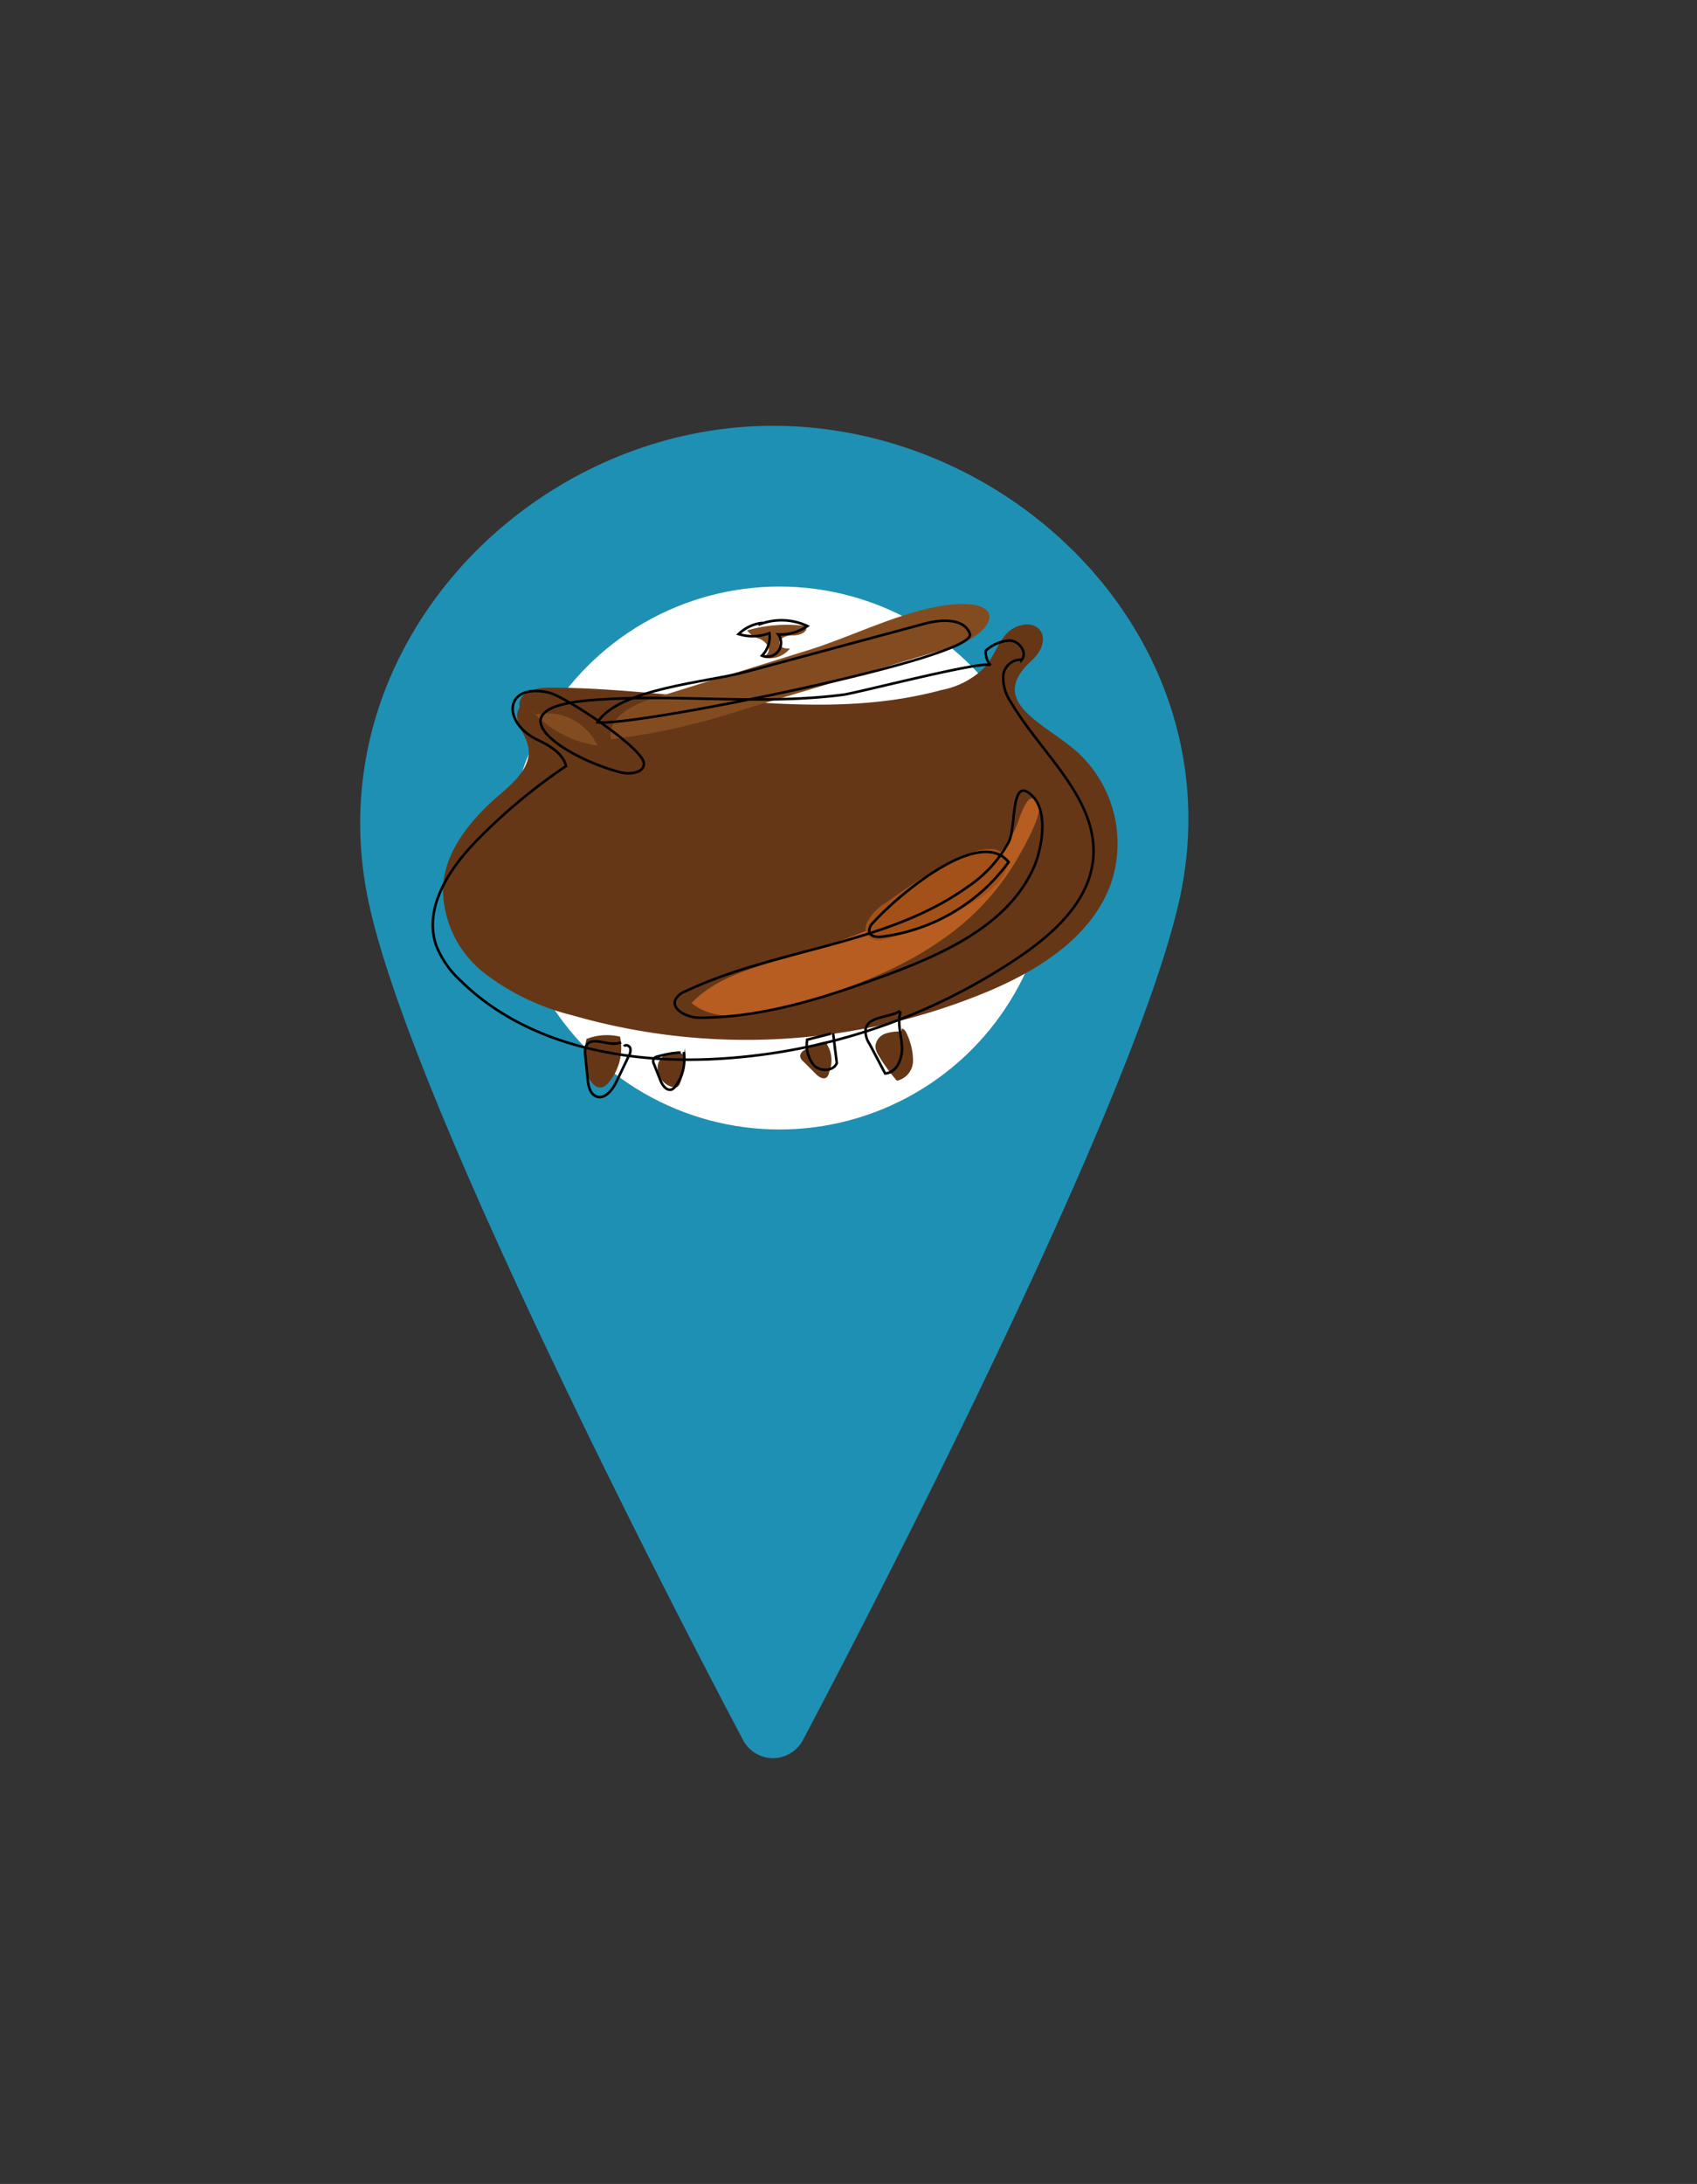 <svg xmlns="http://www.w3.org/2000/svg" viewBox="0 0 165.42 212.79"><rect x="0" y="0" width="165.42" height="212.79" fill="#333333" stroke="none"/><defs><style>.cls-1{opacity:0.33;}.cls-2{fill:#1e90b3;}.cls-3{fill:#fff;}.cls-4{fill:#663717;}.cls-5{fill:#b75d21;}.cls-6{fill:#834c20;}.cls-7{fill:#a35119;}.cls-8{fill:none;stroke:#000;stroke-miterlimit:10;stroke-width:0.25px;}</style></defs><title>come cabo verde6</title><g id="Camada_4" data-name="Camada 4"><path class="cls-2" d="M75.35,41.49c-23.72,0-44.69,21.7-39.42,46.4,4.65,21.84,36.45,81.55,36.45,81.55a3.3,3.3,0,0,0,5.94,0s32-60.08,36.71-82.06C120.3,62.69,99.08,41.49,75.35,41.49Z"/><circle class="cls-3" cx="75.98" cy="83.6" r="26.45"/><path class="cls-4" d="M100.6,64.33c.8-.72,1.42-1.93.84-2.84-.7-1.08-2.47-.69-3.34.27S96.87,64,96,65a8,8,0,0,1-4.18,2.22C79.47,70.58,66.39,67,53.56,67c-1.21,0-2.77.33-2.93,1.52A2.34,2.34,0,0,0,51.1,70a10.21,10.21,0,0,0,8.63,4.64,2.86,2.86,0,0,0,1.68-.44c1.16-.87.68-2.76-.23-3.9a8.25,8.25,0,0,0-9-2.5,2.58,2.58,0,0,0-1.69,1.44c-.38,1.19.76,2.3,1,3.53.37,1.85-1.31,3.4-2.75,4.63-2.77,2.37-5.36,5.42-5.56,9.06a10.47,10.47,0,0,0,4,8.33,23.13,23.13,0,0,0,8.59,4.13,61.23,61.23,0,0,0,40.47-2.29c5.1-2.14,10.26-5.41,12.08-10.63a12.09,12.09,0,0,0-3.25-12.68C101.81,70.41,96.07,68.42,100.6,64.33Z"/><path class="cls-5" d="M99.11,80.42C97.72,83.85,94.34,86,91,87.69a79.5,79.5,0,0,1-13.85,5.52c-3.48,1-7.22,1.91-9.74,4.52,2.32,1.88,5.71,1.3,8.6.53,5.5-1.49,11-3.36,15.68-6.61a24.67,24.67,0,0,0,7.52-8.06c.46-.82,2.55-4.39,2-5.3C100.27,76.58,99.42,79.66,99.11,80.42Z"/><path class="cls-6" d="M52.13,69.64a5.4,5.4,0,0,1,6.1,3,10.85,10.85,0,0,1-6.57-3.57"/><path class="cls-4" d="M60.4,101a5.48,5.48,0,0,0-3.23.23,6.79,6.79,0,0,0,.07,3.38c.21.71.78,1.52,1.49,1.32a1.42,1.42,0,0,0,.64-.5A5.25,5.25,0,0,0,60.44,101"/><path class="cls-4" d="M66.64,102.76a1.69,1.69,0,0,0-2.48.85,1.9,1.9,0,0,0,1.43,2.31.6.6,0,0,0,.42,0,.74.74,0,0,0,.29-.4,7.11,7.11,0,0,0,.47-3.38"/><path class="cls-4" d="M80.54,101.47a5.15,5.15,0,0,0-2.17.87.76.76,0,0,0-.38.55.8.8,0,0,0,.3.52l1.21,1.21c.29.3.76.61,1.08.35a.84.84,0,0,0,.24-.5,3,3,0,0,0-.18-2.67"/><path class="cls-4" d="M87.86,100.51a4.16,4.16,0,0,0-1.61.22,1.44,1.44,0,0,0-.92,1.24,1.91,1.91,0,0,0,.34.91,16.08,16.08,0,0,0,1.76,2.42A2,2,0,0,0,89,103.4a6.11,6.11,0,0,0-.56-2.57c-.11-.26-.25-.56-.52-.62"/><path class="cls-6" d="M63.41,68.13c-1.9.59-4.24,1.88-3.85,3.9a66.81,66.81,0,0,0,13.19-3l5.33-1.59L92.62,63.1c4.3-1.3,5.67-4.58.48-4.22-4.45.31-9.7,3-14,4.37Z"/><path class="cls-6" d="M74.2,63.91c.41.2.85-.38.72-.82a1.67,1.67,0,0,0-1-.89,2.18,2.18,0,0,1-1.09-.78A14.08,14.08,0,0,1,78.57,61c.25.58-.64.93-1.26.91s-1.52.29-1.3.88c.14.37.64.42,1,.39a2.56,2.56,0,0,1-2.64.88"/><path class="cls-7" d="M86.45,87.9a4.86,4.86,0,0,0-1.93,2,1.32,1.32,0,0,0,.21,1.49,1.68,1.68,0,0,0,1.39.16c2.17-.43,13.17-4.44,11.93-7.87S87.7,87,86.45,87.9Z"/><path class="cls-8" d="M96.57,64.83a2,2,0,0,1-.49-1.42,3.71,3.71,0,0,1,2.4-1c.89.07,1.68,1.17,1.12,1.87a1.71,1.71,0,0,0-1.81,1.59,4.22,4.22,0,0,0,.76,2.56c3,5.09,8.59,9.46,8,15.34-.42,4.06-3.79,7.15-7.17,9.45a58.28,58.28,0,0,1-30.5,10c-8.6.3-17.77-1.59-23.92-7.61a9.29,9.29,0,0,1-2.44-3.49c-1.28-3.72,1.35-7.6,4.12-10.4a55.66,55.66,0,0,1,8.54-7.08c-.33-1.27-1.62-2-2.81-2.57-3.44-1.66-3.25-5.53,1.07-4.6,1.65.35,9.23,5.42,9.32,6.89.05.94-1.32,1.12-2.23.9-5.27-1.34-12.77-6.14-3.33-7,8.29-.75,16.57.51,25-.57C83.67,67.49,96.08,64.26,96.57,64.83Z"/><path class="cls-8" d="M98.35,82a12.31,12.31,0,0,1-4,4.39c-8,5.75-18.69,6-27.56,10.21a1.72,1.72,0,0,0-.93.76c-.48,1,1.13,1.79,2.29,1.8,6.12,0,12.07-1.89,17.83-4s12.25-4.93,14.79-10.64c.77-1.72,1.43-5.3-.05-6.87C98.47,75.28,99.09,80.46,98.35,82Z"/><path class="cls-8" d="M94.54,61.75c-.57-1.54-2.76-1.41-4.34-1L72.71,65.46c-3.62,1-12.36,1.61-14.47,4.92C61.56,70.84,95.45,64.1,94.54,61.75Z"/><path class="cls-8" d="M85.11,89.9a1.05,1.05,0,0,0-.37.9c.13.48.78.53,1.27.46A18.14,18.14,0,0,0,98.32,84C95.39,80.39,87.17,87.59,85.11,89.9Z"/><path class="cls-8" d="M60.54,101.56c-1.1.5-2.84-.72-3.4.35a1.64,1.64,0,0,0-.09.91l.24,2.36c.07.64.22,1.39.81,1.64.84.36,1.6-.62,2-1.45l1.19-2.48a1.09,1.09,0,0,0,.15-.76c-.08-.25-.46-.4-.61-.18"/><path class="cls-8" d="M87.75,98.5c-1.14.7-3.11.48-3.37,1.79a2.17,2.17,0,0,0,.38,1.42l1.52,2.88c1.15-.06,1.71-1.48,1.64-2.63s-.48-2.33-.12-3.43"/><path class="cls-8" d="M66.35,102.55a10.33,10.33,0,0,0-2.21.38.62.62,0,0,0-.44.27.66.66,0,0,0,.06.51l.62,1.56c.19.47.56,1,1.05.9a.86.86,0,0,0,.45-.39,4.4,4.4,0,0,0,.77-3.28"/><path class="cls-8" d="M81,100.71l-2.32.59a3.14,3.14,0,0,0,.66,2.5c.62.62,1.9.6,2.23-.22l-.36-2.9"/><path class="cls-8" d="M74.33,60.69A3.93,3.93,0,0,0,72,61.78a4.61,4.61,0,0,0,3-.09,2.6,2.6,0,0,1-.72,2.19,1.35,1.35,0,0,0,1.58-2.07A4.59,4.59,0,0,0,78.7,61a5.94,5.94,0,0,0-4.78-.12"/></g></svg>